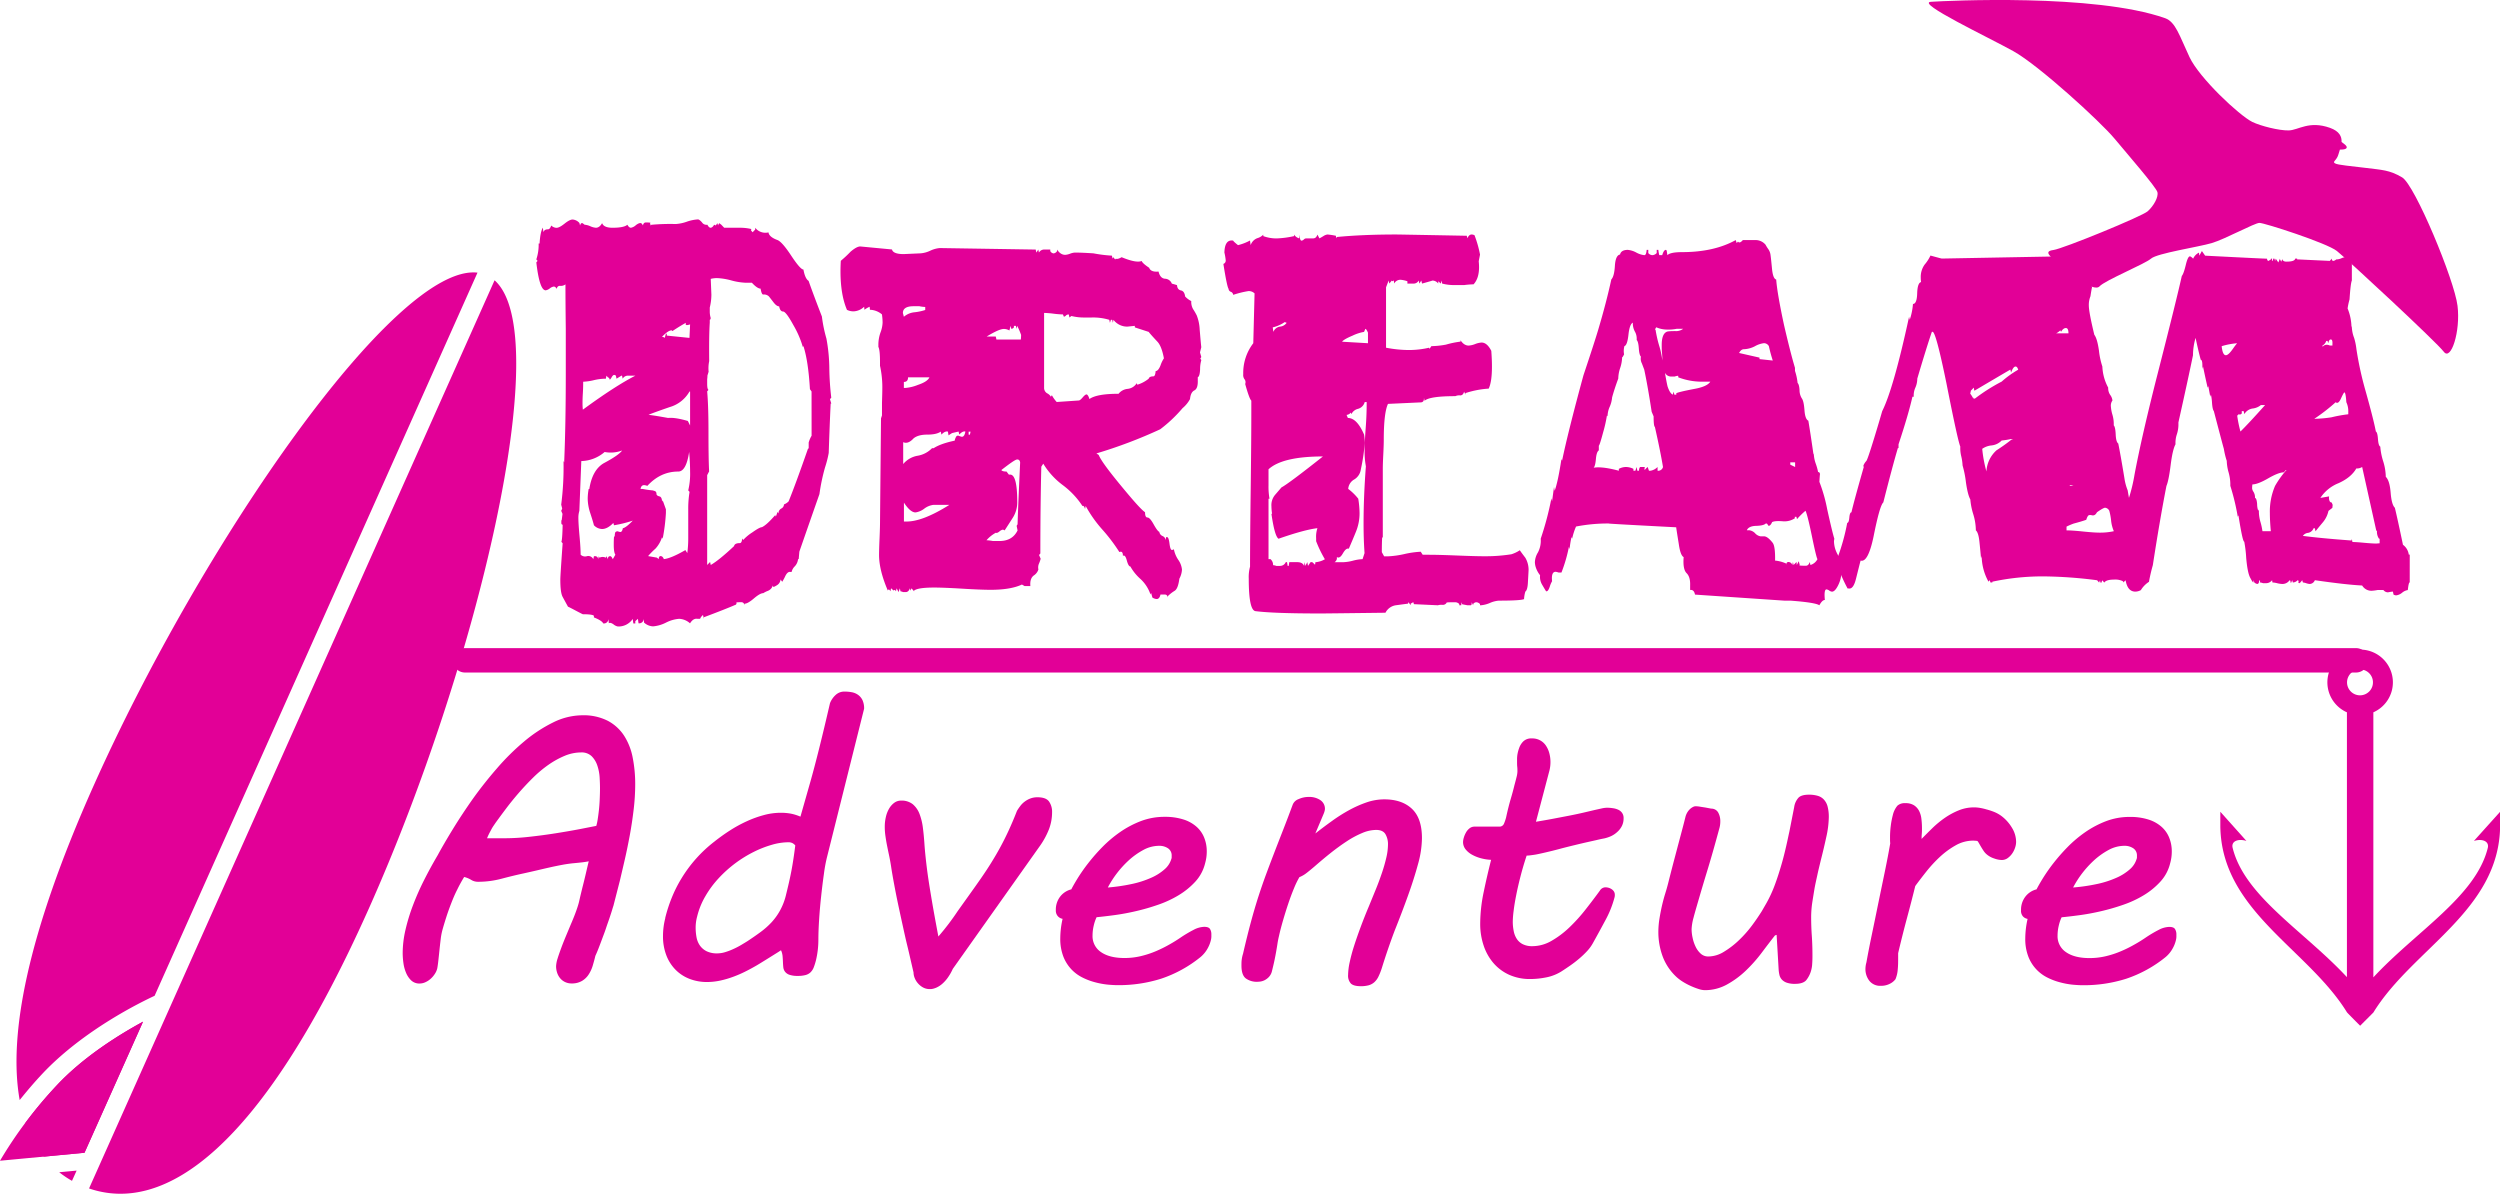 <svg xmlns="http://www.w3.org/2000/svg" width="1080" height="515.7" viewBox="0 0 1080 515.7"><g id="Layer_2" data-name="Layer 2"><g id="Text06_28631239"><g id="Text06_28631239-2" data-name="Text06_28631239"><path d="M1061.65 132.11c-1.32-11.06-18.4-52.21-23.93-55.48s-8.88-3.22-15.5-4.07-12.22-1.23-13.52-2 .79-1.14 1.54-4c.14-.56.38-1.22.6-1.94h.49c2.41.0 3.19-.86 1.74-2.12-.41-.34-.92-.76-1.51-1.17.11-2.29-.88-4.62-5-6.1-9.09-3.23-13.64 1-17.81 1.11S976.63 54.43 973 52.68c-5.65-2.79-22.91-19-27.13-28-4.35-9.24-6-15.24-10.58-16.84C904.94-2.85 840.9.34 834.17.78S859 16.1 869.88 22.17s37.32 30.21 43.53 37.64S931.45 80.87 932 83s-1.65 6-4.18 8.26S891.27 107.43 887.09 108c-4.37.58-1.55 2.6 2.2 6.06s15.16 12.43 17.69 9.66c2.37-2.61 19.59-9.66 22.27-12s20.48-5 26.24-6.71 18.48-8.68 20.57-8.72 29.06 8.66 33.45 12.12 43.1 39.42 46.21 43.55S1063 143.18 1061.65 132.11z" fill="#e20097"/><path d="M11 485.07a47.84 47.84.0 0 0 7.92 14.6L36.5 498l25.29-56.64c-10 5.44-25.59 15-37.24 27.47A186.4 186.4.0 0 0 11 485.07zM40.45 339.41C11.66 403.88 3.52 447.4 8.5 475.22c2.95-3.67 6.16-7.49 9.86-11.42 17.81-18.92 42.93-31.06 48.43-33.62l139.49-312.4C170.79 113.73 87.11 234.92 40.45 339.41zM31.1 510.12l2-4.42-7.52.71A43.15 43.15.0 0 0 31.1 510.12zm182.54-389L38.47 513.41c32.34 11.1 74.21-16.42 120.87-120.92S240.38 144.77 213.64 121.07z" fill="#e20097"/><path d="M24.55 468.85A184.69 184.69.0 0 0 0 501.44L36.5 498l25.29-56.64C51.74 446.82 36.2 456.39 24.55 468.85z" fill="#e20097"/><path d="M1068.73 363.28c3.63-1.09 6.67.13 6 3-5.16 21-30.94 36-49.44 55.94V307.72a14.15 14.15.0 1 0-11.42.0v114.4c-18.5-19.92-44.21-34.87-49.37-55.85-.72-2.87 2.33-4.09 5.95-3l-11.27-12.59v6.44c.6 36.42 37.77 52.75 54.69 80.17.0.12 5.71 5.83 5.71 5.83l5.71-5.71c16.88-27.49 54.16-43.82 54.76-80.29v-6.44zm-49.2-74.1a5.6 5.6.0 1 1-5.61 5.6A5.63 5.63.0 0 1 1019.53 289.18z" fill="#e20097"/><path d="M359.12 174.36h-.27q-.44 9.06-.84 21.31a46.41 46.41.0 0 1-1.61 6.3A84.1 84.1.0 0 0 354 213.44q-3.51 10-8.68 24.87l-.28 3.23h-.28a5.29 5.29.0 0 1-1.4 3.1 5.08 5.08.0 0 0-1.4 2.45h-.41c-.84-.22-1.62.38-2.31 1.79a19.7 19.7.0 0 1-1.33 2.45l-.7-1a3.26 3.26.0 0 1-1.26 2.28 9.72 9.72.0 0 1-1.82 1l-.28-.65a3.63 3.63.0 0 1-2.1 2.28 10.13 10.13.0 0 0-2 1q-1.39.0-4.06 2.28t-4.05 2.28v.66c-.19-.88-.65-1.31-1.4-1.31-1.87.0-2.52.11-2 .34l-.28.69q-4.62 2-13.85 5.46v.69l-.42-1.64a4.28 4.28.0 0 0-1.26 1.64h-1.12c-1.21-.22-2.28.43-3.22 1.95a7.44 7.44.0 0 0-4.75-1.95 15.2 15.2.0 0 0-5.6 1.62 15.18 15.18.0 0 1-5.6 1.64 6.12 6.12.0 0 1-3.91-1.64l-.14-1.62a2 2 0 0 1-2.24 1.95l-.28-1.95-1.12 1v1h-.84l-.28-1.95a7.35 7.35.0 0 1-6.44 3.26 4.22 4.22.0 0 1-1.89-.94c-.89-.62-1.56-.78-2-.46l-.14-1.86a2 2 0 0 1-2.24 1.95q-.7-1.31-4.06-2.61V266c-.47-.44-2.06-.65-4.76-.65-.09.0-1.17-.55-3.21-1.63s-3.13-1.63-3.22-1.63q-1.26-2.29-2.31-4.24c-.7-1.31-1-3.8-1-7.5q0-1.64 1-15.65l-.56-.66c.28-.44.46-2.82.56-7.18l-.42-.65-.14.65v-2.28l.14.33L243 222l-.56-1.3V220l.14.65.28-1-.42-1.63a128.26 128.26.0 0 0 1-18.91l.28.65q.69-16 .7-38.16V142.07q-.15-12.72-.14-19.23a3.2 3.2.0 0 1-2.38.64c-.75.0-1.22.45-1.4 1.31-.37-.65-.79-1-1.26-1a3.85 3.85.0 0 0-1.75.82 3.8 3.8.0 0 1-1.75.81q-2.66.0-4.05-12.06l.55-.65-.55-.66a19.58 19.58.0 0 0 1-6.85h.41c.19-3.31.66-5.6 1.4-6.84l.29 2c.18-.87.83-1.3 1.95-1.3.56.0 1-.54 1.4-1.64a3.4 3.4.0 0 0 2.24 1c.84.0 2-.6 3.5-1.8s2.66-1.79 3.49-1.79a4.4 4.4.0 0 1 2.94 1.49l.28 1.11c.19-.86.56-1.18 1.12-1l.84.65a7.34 7.34.0 0 1 2.45.65 7.17 7.17.0 0 0 2.45.66c1 0 1.91-.66 2.66-2 .46 1.3 1.95 2 4.48 2 3.35.0 5.5-.44 6.43-1.31.47.87 1 1.31 1.54 1.31a4.37 4.37.0 0 0 2.17-1.15c1-.76 1.74-1 2.31-.81l.56.65.14.32c.18-.86.6-1.3 1.26-1.3 1.77.0 2.37.12 1.81.33l.28 1 .28-.32a90.44 90.44.0 0 1 10.5-.33 17.39 17.39.0 0 0 4.82-1 17.8 17.8.0 0 1 4.83-1c.37.0 1 .44 1.75 1.3a2.28 2.28.0 0 0 2.31 1c.46.87.93 1.31 1.39 1.31s1.08-.44 1.54-1.31l.7.32.7-1 .29 1 .27-.65.28-.32.85.65 1.25 1.31h6.72a21 21 0 0 1 5 .55l-.15.56.7.84 1.13-1.17v-.78a5.55 5.55.0 0 0 5.73 2c.18 1.31 1.45 2.4 3.78 3.27q2 .66 6 6.72t5.32 6.06c.47 2.62 1.21 4.26 2.24 4.91q1.82 5.25 5.74 15.39a61.07 61.07.0 0 0 1.95 9.5 73.92 73.92.0 0 1 1.26 13.1 119.62 119.62.0 0 0 .84 12.45l-.56.65zm-85.76 50.55a52 52 0 0 1-8.11 2l-.29-1q-2.52 2.63-4.89 2.62a5 5 0 0 1-3.5-1.64q-.29-1.29-1.68-5.54a20.66 20.66.0 0 1-1-5.87 23.64 23.64.0 0 1 .42-4.24h.28q1.26-8.15 6.16-11.09 6.72-3.59 8-5.54a14 14 0 0 1-7.55.65 16 16 0 0 1-10.08 3.92l-.84 21.52a9.87 9.87.0 0 0-.42 2.93c0 1.75.17 4.4.5 8s.48 6.25.48 8a2.75 2.75.0 0 0 2.73.64 2.36 2.36.0 0 1 2.73 1.31l.28-1.31H257a1.29 1.29.0 0 1 1.4 1.31l.28-1.31.28.66a3.17 3.17.0 0 1 2.8.0l.27-.66.57 1.31c0-.86.32-1.31 1-1.31.38.0.75.45 1.12 1.31l1.12-1.95c-.46-.66-.7-2.07-.7-4.25.0-1.08.0-2.38.15-3.91l.27.65c0-1.3.12-2.06.35-2.28a1.33 1.33.0 0 1 .91-.32 8 8 0 0 0 1.12.32c.56.0.93-.54 1.12-1.63C270.05 228 271.49 226.86 273.36 224.91zm1.12-62.62h-2.94A2.61 2.61.0 0 0 269 163.6l-.28-1.31h-.28l-2.1 1.31-.28-1.31a1.28 1.28.0 0 0-.7-.32c-.37.0-.74.32-1.12 1s-.65 1-.84 1l-.41-1-.14.32-.85-1-.27 1.31h-.56a23.27 23.27.0 0 0-4.69.65 23.28 23.28.0 0 1-4.55.66c0 1.15.0 2.81-.14 5s-.14 3.73-.14 4.65c0 .7.05 1.5.14 2.42Q265.58 166.86 274.48 162.29zm23.64 41.42c0-2.61-.14-5.43-.41-8.48q-1.26 8.49-4.73 8.48-7.65.0-13.34 6.2a4 4 0 0 0-1.39-.33c-.84.0-1.35.55-1.53 1.63h.84a38.45 38.45.0 0 0 4.47.65l1 .33a1.22 1.22.0 0 1 .56 1.14c0 .55.47.93 1.4 1.14.65.23 1 1 1 2.28l.28-.64 1.4 3.91v1.63a80.66 80.66.0 0 1-1.4 11.08l-.28-.65a13.12 13.12.0 0 1-2.8 4.9 33.08 33.08.0 0 0-3.21 3.25l3.77.66.83.65c0-.86.27-1.31.81-1.31s1.11.45 1.38 1.31q3.15-.33 9.32-3.91l.82 1.3a48.94 48.94.0 0 0 .41-6.85V220a44.25 44.25.0 0 1 .57-7.51l-.57-.65A30.5 30.5.0 0 0 298.12 203.71zm0-19.9V169.15h-.27a14.37 14.37.0 0 1-8.54 6.71c-5.79 2-8.81 3.13-9.1 3.35q2.81.33 8.4 1.35c2-.21 4.8.22 8.54 1.3zm0-43.69a4 4 0 0 1-1.37.32c-.54.0-.68-.32-.4-1-1.28.66-3.24 1.85-5.88 3.59l-.28-.32c-1.09.0-2.51 1-4.24 2.85a1.69 1.69.0 0 1 1.23.41l.55-2c.36.44.46.77.27 1l9.85 1zm52.47 29-.7-1q-.7-12.06-2.8-18.58l-.28.32a41.51 41.51.0 0 0-4.06-9.4c-2.14-3.92-3.63-5.89-4.47-5.89s-1.4-.75-1.68-2.23c-.75.0-1.56-.58-2.45-1.75s-1.54-2-2-2.56a3.05 3.05.0 0 0-2.45-.79c-.46.0-.84-.85-1.12-2.55-.93.0-2.19-.84-3.77-2.55h-2.8a27.43 27.43.0 0 1-6.09-1 28 28 0 0 0-6.09-1 11 11 0 0 0-2.79.33l.28 6.85a23.68 23.68.0 0 1-.7 5.54v1.63a9.57 9.57.0 0 0 .42 2.94c-.19.65-.33.87-.42.65v1.3q-.37 5.56-.25 16.63a15.3 15.3.0 0 0-.25 4.57l-.5 1.63a14 14 0 0 1-.12 1.64v1.95c0 1.53.19 2.4.56 2.61l-.56.66c.37 4.12.56 9.89.56 17.28q0 12.06.28 17.28l-.84 1.63v38.81l1.26-1.3.28 1.3q3.5-2 10.07-8.15c.19-.87 1-1.3 2.52-1.3.56.0.88-.66 1-2l.42.66a19.36 19.36.0 0 1 3.91-3.26q3.22-2.28 4.2-2.28 2.1-1 5.74-5.22l.28.65.7-2 .42.65a2.34 2.34.0 0 1 1.19-2.12 2.06 2.06.0 0 0 1.19-1.79 5.7 5.7.0 0 0 2-1.31q2.93-7.16 8.39-22.82h.28v-2.61a12.9 12.9.0 0 1 1.26-2.94z" fill="#e20097"/><path d="M519 155.45a14.24 14.24.0 0 0-.56 4.07c-.09 2.07-.42 3.21-1 3.43v1.3c.09 2.39-.4 3.87-1.47 4.4s-1.7 1.79-1.88 3.75a13.63 13.63.0 0 1-3.22 3.92 60.44 60.44.0 0 1-9.66 9.13 204.42 204.42.0 0 1-27.56 10.43l1 .66c.75 2 3.87 6.31 9.38 13s9 10.65 10.63 11.74c0 1.53.35 2.28 1.05 2.28s1.58 1 2.66 2.94 1.89 3.05 2.45 3.26a2.35 2.35.0 0 0 1.39 1.8 2.33 2.33.0 0 1 1.4 1.79l.14-1.31h.42c.47.0.82.93 1.05 2.78s.58 2.77 1.05 2.77a1.36 1.36.0 0 0 .84-.33 12.36 12.36.0 0 0 1.89 4.57 8.82 8.82.0 0 1 1.61 4.24 9.15 9.15.0 0 1-1.12 3.91c-.38 2.83-1 4.56-2 5.22a16.65 16.65.0 0 0-2.94 2.28v.66c-.19-.87-.65-1.31-1.4-1.31h-1.82c-.28 1.31-.84 1.95-1.68 1.95a3.9 3.9.0 0 1-1.81-.64l-.56-2-.28.65a15.94 15.94.0 0 0-4.34-6.69 20.78 20.78.0 0 1-4.34-5.38c-.55.0-1.07-.86-1.54-2.61s-1-2.39-1.68-2c0-1.51-.51-2.06-1.53-1.62a75.61 75.61.0 0 0-7.42-9.79 54.59 54.59.0 0 1-7.13-10.11l-.28 1.31c-.29-1.09-.66-1.52-1.12-1.31a35.46 35.46.0 0 0-8.47-9 32.53 32.53.0 0 1-8.46-9.29l-.84 1.31q-.42 16.62-.42 37.5l-.56.65.7 1.63a12.77 12.77.0 0 1-.7 2 4.16 4.16.0 0 0-.28 2.61 4.82 4.82.0 0 1-2 2.61q-1.75 1.31-1.47 4.56h-2.52l-1.12-.65q-4.89 2.28-13.57 2.28-4.06.0-12.17-.49t-12.17-.49q-7 0-8.68 1.31v.32l-1.12-1.3-.42 1-.28-1c-.37 1.09-1 1.63-1.81 1.63h-1.13a4 4 0 0 0-1.11-.33l-.29-1.3-.55 1.63-.84-1.63-.28 1.3c-.37-.65-.7-.76-1-.32l-1.12-1-.28 1.3c-.47-.86-.84-1-1.12-.32q-3.78-8.81-3.78-15.33.0-2.28.21-7.18t.21-7.49q0-.33.42-44.36l.42-1.3V174q.14-4.57.14-5.88a43 43 0 0 0-1-10.11v-1.63c0-3.47-.23-5.65-.7-6.52v-1a15.88 15.88.0 0 1 .91-5.21 13.47 13.47.0 0 0 .91-4.25 24.92 24.92.0 0 0-.28-3.58 8.43 8.43.0 0 0-5.18-2l-.14-1.31a10.93 10.93.0 0 0-2.24 1.31l-.13-1.31a7 7 0 0 1-4.62 2 6.5 6.5.0 0 1-2.8-.65q-2.79-6.51-2.8-16.63c0-1.52.05-3 .14-4.56a51.64 51.64.0 0 0 4.2-3.92q2.66-2.28 4.2-2.28l13.71 1.3c.28 1.3 2 2 5 2l7.41-.33a12 12 0 0 0 4.13-1.14 12 12 0 0 1 4.12-1.14l41.42.65.28 1.3.84-1.3.28 1.3a2.61 2.61.0 0 1 2.52-1.3h2.38v.66a1.88 1.88.0 0 0 1.39 1 2 2 0 0 0 1.54-1v-.66c1 1.53 2.19 2.28 3.5 2.28a7.18 7.18.0 0 0 2.1-.48 7 7 0 0 1 2.1-.5c1.95.0 4.62.12 8 .33a60.13 60.13.0 0 0 8 1l.28 1.3.27-.65.85 1 .28-.33c.56.23 1.4.0 2.51-.65q6.3 2.61 8.68 1.64c.19.65 1.26 1.62 3.22 2.93.46 1.3 1.81 1.85 4.05 1.63.47 1.95 1.4 3 2.8 3.1a3.26 3.26.0 0 1 2.94 2.12l2.24.65c.09 1.3.65 2.07 1.68 2.28s1.63 1.09 1.82 2.61a9.24 9.24.0 0 0 2.66 2 6.17 6.17.0 0 0 .76 3.42 27.25 27.25.0 0 1 1.61 2.78 19.15 19.15.0 0 1 1.27 6.19q.55 6.53.69 7.5l-.56 2.28.56 2-.42.66C518.9 155.45 519 155.66 519 155.45zM399.7 133.92v-1.31a14.16 14.16.0 0 1-2.52-.32h-2.52c-3.08.0-4.61 1-4.61 2.94l.42 1.62a8.17 8.17.0 0 1 4.61-1.95A23 23 0 0 0 399.7 133.92zm17.35 52.51c-.75-.22-1.64.22-2.66 1.3l-.28-1.3-2.8.65c-.37.22-.88.54-1.54 1l-.27-1.63c-.85-.22-1.78.22-2.8 1.3l-.28-1.3c-1.22.87-3.15 1.3-5.81 1.3s-4.64.55-5.95 1.63c-1.58 1.74-3.08 2.29-4.48 1.63v9.46a10.39 10.39.0 0 1 6.23-3.59 11.24 11.24.0 0 0 6.23-3.26h.7q2.94-1.95 9.09-3.26a4.59 4.59.0 0 1 .84-2 1.06 1.06.0 0 1 1.12.0 7 7 0 0 0 1.12.33C416.25 188.71 416.77 188 417.05 186.43zM401.52 163h-9.24c0 1.3-.6 2-1.81 2v2.6H391a18 18 0 0 0 5.46-1.3Q400.68 164.91 401.52 163zm8.68 55.11h-7a8.25 8.25.0 0 0-3.92 1.63 8.18 8.18.0 0 1-3.78 1.63q-2.24.0-5-4.24v8.16h.7Q398.3 225.55 410.2 218.06zm9.08-31.63h-.83v1.3H419zM440.7 199.8c-.1-.87-.52-1.31-1.27-1.31s-2.93 1.53-6.85 4.57c.28.44 1 .65 2.24.65l1 1.31h.56q3.06.0 3.07 11.73a12.33 12.33.0 0 1-1.88 6.85c-1.27 2-2.45 3.81-3.57 5.55a1.36 1.36.0 0 0-.84-.33 3.32 3.32.0 0 0-1.47.82c-.7.54-1.19.71-1.47.49a14.48 14.48.0 0 0-4.06 3.26 19.45 19.45.0 0 1 2.8.33h2.8q5.6.0 7.83-4.57l-.41-2 .41-.65Q439.86 217.74 440.7 199.8zm.41-55.12a29.88 29.88.0 0 0-1.68-3.91l-.27 1.3-.29-1.3H438v.66a1.52 1.52.0 0 1-1.11.64l-.29-1.3-.55 2a4.65 4.65.0 0 0-2.38-.66c-1.4.0-3.87 1.1-7.42 3.27h3.92l.28 1.3H441A18.12 18.12.0 0 0 441.11 144.68zm61.7 10.12c-.65-3.48-1.58-5.88-2.8-7.18-2.23-2.39-3.49-3.81-3.77-4.24l-6-1.95v-.66l-3.22.33a7.44 7.44.0 0 1-6-2.94l-.27 1.3-.28-1.3h-.56l-.42 1.3-.28-1.3a24.46 24.46.0 0 0-7.56-1h-2.94a22.34 22.34.0 0 1-5.87-.65l-.84.65-.28-1.3h-.28a1.58 1.58.0 0 0-1 .49 1.63 1.63.0 0 1-.84.48l-.42-1a37.55 37.55.0 0 1-4.13-.33 39.24 39.24.0 0 0-4-.32v32.28a2.7 2.7.0 0 0 1.32 2.45 3.9 3.9.0 0 1 1.61 1.47l.43-.66a13.7 13.7.0 0 0 2.09 2.94l9.52-.65c.37.0.93-.43 1.68-1.31s1.3-1.31 1.67-1.31.89.66 1.26 2c2.05-1.51 6.25-2.28 12.59-2.28a5.7 5.7.0 0 1 3.93-2.12 5.24 5.24.0 0 0 3.91-2.45l.28.66a14.78 14.78.0 0 0 4.9-2.61c.18-.65.84-1 2-1 .56.0.88-.76 1-2.29.75.0 1.45-.81 2.1-2.44A13.49 13.49.0 0 1 502.81 154.8z" fill="#e20097"/><path d="M660.35 246.11c0 .22-.09 2-.28 5.22-.09 2.39-.47 3.8-1.12 4.23a14.06 14.06.0 0 0-.56 3.26q-1.53.66-10.91.66a12.08 12.08.0 0 0-3.85 1 12.42 12.42.0 0 1-3.85 1h-.42v-.53a2.39 2.39.0 0 0-1.54-.78 1.68 1.68.0 0 0-1.4.78v.53l-.7-1.31c.1.87.0 1.31-.41 1.31h-1.4l-2.24-.44-.28-.87-.14 1.31h-.84v-.53a2.5 2.5.0 0 0-1.68-.78c-2.8.0-4.06.06-3.78.19a1.85 1.85.0 0 1-1.89.92 5.33 5.33.0 0 0-1.89.2L610.82 261l-.28-.87-1.12.65v.66l-1-1.31-.14.65c-.09.0-1.77.22-5 .66a6 6 0 0 0-4.76 3.26q-25.6.32-28 .32-20.29.0-28.12-1-2.94-.32-2.94-14a17.37 17.37.0 0 1 .56-5.22q0-10.76.28-33.27t.27-33.91v-4.56c-.55-.43-1.44-2.83-2.65-7.18a1.65 1.65.0 0 0 .14-.65 2 2 0 0 0-.49-1.47 3.14 3.14.0 0 1-.49-2.12 21.05 21.05.0 0 1 4.34-13.37l.55-21.52a3.54 3.54.0 0 0-2.65-1 41.81 41.81.0 0 0-6.58 1.63 1.53 1.53.0 0 0-1-1.31 1.47 1.47.0 0 1-1-1.3q-.7-1-2.24-10.76a1.5 1.5.0 0 0 1-1.63 23.43 23.43.0 0 0-.56-3.27c.1-3.69 1.26-5.43 3.5-5.21h.28q0 .33 2.1 2a21.6 21.6.0 0 0 5.18-2l.28 2a4.84 4.84.0 0 1 2.86-3 5.83 5.83.0 0 0 2.59-1.52V102a16.55 16.55.0 0 0 5.74 1 40.12 40.12.0 0 0 7.56-1v-.65a4 4 0 0 0 2.24 1.63l.13-1.63c.1 1.74.37 2.61.84 2.61a1.58 1.58.0 0 0 1-.49 1.58 1.58.0 0 1 1-.49h3.08c.84.0 1.44-.54 1.82-1.63l.84 1.63c.37-.18.95-.5 1.75-1a4.19 4.19.0 0 1 1.75-.68 34.55 34.55.0 0 1 3.63.55l.15 1.08.27-.55q11.21-1.08 25.75-1.08 1.11.0 30.36.55l.28 1.08c.46-1.08 1.07-1.63 1.81-1.63a2.93 2.93.0 0 1 1.26.32 48.9 48.9.0 0 1 2.38 8.36l-.56 2.89a24.59 24.59.0 0 1 .14 2.57c0 3.21-.79 5.68-2.37 7.39a37.46 37.46.0 0 0-4.06.32h-4.2a19.8 19.8.0 0 1-5.31-.65l-.29-1.31-.28 1.31-1.12-1v1a3.26 3.26.0 0 0-2.51-1.31q.27.0-4.48 1.31L614 121.2l-.84 1.31-.28-1.31a2.49 2.49.0 0 1-2.38 1.31H608v-1a12 12 0 0 0-2.94-.65 3.07 3.07.0 0 0-2.79 1.63l-.14-1.31-.7.33-.14-.33-1.12 1.31-.28-1.31-1.12 2.94v26.09a53 53 0 0 0 9.79 1 38.9 38.9.0 0 0 8.82-1v.33h.28l.7-1a37.65 37.65.0 0 0 6.29-.66 40.22 40.22.0 0 1 6.3-1.3V147c1 1.53 2.19 2.29 3.5 2.29a9.17 9.17.0 0 0 2.79-.65 9.06 9.06.0 0 1 2.8-.66c1.59.0 3 1.21 4.2 3.59q.29 3.91.28 6.85.0 6.52-1.4 9.46a40.09 40.09.0 0 0-10.07 1.95v.65l-.56-1.29q-.42 1.62-1.68 1.62a4.18 4.18.0 0 0-2.1.33q-11.19.0-13.29 2l-.28-1.31c.09 1.31-.37 2-1.4 2l-14.13.65q-1.83 3.91-1.82 15.65.0 2-.21 6.2t-.21 6.19v29.68h-.28c-.1 1.82-.14 3.93-.14 6.34l1 1.81h1.4a40.35 40.35.0 0 0 7.35-1 40.06 40.06.0 0 1 7.06-1l.84 1.31h2.66q4.2.0 12.17.32t11.75.32a71.48 71.48.0 0 0 11.75-.86 14.18 14.18.0 0 0 3.64-1.74c.1.22.89 1.3 2.38 3.26A10.35 10.35.0 0 1 660.35 246.11zm-88-4.51a51.4 51.4.0 0 1-3.78-7.81v-1.25a11.55 11.55.0 0 1 .56-4.37q-5.6.66-16.79 4.56-1.68-1-3.08-10.76h.28a23.19 23.19.0 0 1-.28-3.26 6.88 6.88.0 0 1 1.54-4.89l2.8-3.26q3.07-1.62 17.91-13.37-17.46.0-23.51 5.54v6.85a30.21 30.21.0 0 0 .42 5.87H548v26.09h.84a3.25 3.25.0 0 1 1.13 2.61 5.53 5.53.0 0 1 1.41.32h1.55a2.69 2.69.0 0 0 2.53-1.62H556l.28 1.62h.42l.29-1.62h3.37c1.6.0 2.58.54 3 1.62l.28-1.62.28 1.62.85-1.62.28 1.62 1.12-1.62h.71c1.31 1.09 1.69 1.62 1.13 1.62l.27-1.62h.29A9.73 9.73.0 0 0 572.35 241.6zm-3.22-74.74c-1.08.0-4.2 2-9.52 5.87q-8.8 6.53-10.63 7.17a17.4 17.4.0 0 1-.42-4.24l.14-3.91 1.12-2 .28 1.31a4.87 4.87.0 0 1 3.78-1.79 5 5 0 0 0 3.64-1.47 44.55 44.55.0 0 0 5.24-.49 44.68 44.68.0 0 1 5.39-.49zm-13.3-27.4-.83-.32a15.54 15.54.0 0 1-5.18 2.29l.28 1.95A3.55 3.55.0 0 1 553 141.1 3.92 3.92.0 0 0 555.83 139.46zm34.57 35.22v-1h-.84a4.12 4.12.0 0 1-2.87 2.93 4.22 4.22.0 0 0-2.87 2.28l-.28-.64a2.76 2.76.0 0 1-1.82 1l.56 1.31q3.91.0 7 7.17a20.88 20.88.0 0 1 .29 3.59 81 81 0 0 1-1.68 11.41 6 6 0 0 1-2.87 4.4 5.08 5.08.0 0 0-2.59 4.08 23.6 23.6.0 0 1 4.34 4.24 41.56 41.56.0 0 1 .56 6.2 21 21 0 0 1-1.54 8c-1 2.5-2.06 4.94-3.08 7.34h-.42c-.66.0-1.4.73-2.24 2.19s-1.68 2-2.52 1.48v.73a2.18 2.18.0 0 1-1 1.47h4a18.77 18.77.0 0 0 4-.66 19.14 19.14.0 0 1 4.1-.65l.85-2.61c-.29-4.13-.42-8.36-.42-12.72q0-11.73 1-24.78a35.25 35.25.0 0 1-.55-6.52c0-2.4.16-5.82.49-10.28S590.4 176.86 590.4 174.68zm.56-26.41v-4.56c-.47-1.09-.84-1.64-1.13-1.64l-.56 1.31a18.91 18.91.0 0 0-5 1.63c-2.62 1.09-4.11 2-4.48 2.61z" fill="#e20097"/><path d="M795.64 247.74l-.13-.33A13.57 13.57.0 0 1 794 253c-.88 1.74-1.75 2.6-2.59 2.6a2.56 2.56.0 0 1-1.18-.48 2.56 2.56.0 0 0-1.19-.5c-.75.0-1 1.53-.7 4.57-.75.0-1.54.76-2.38 2.29q-1.68-1.19-12.45-2h-2.66l-38.61-2.61c-.29-1.52-1-2.17-2.1-2v-2c.09-2.41-.43-4.18-1.54-5.28s-1.54-3.41-1.26-6.93q-1.39-.66-2.1-5.61-1.12-6.93-1.12-7.26-31.62-1.64-29-1.64a71.91 71.91.0 0 0-14.27 1.31 27.91 27.91.0 0 0-1.68 5.21l-.28-.65a43.66 43.66.0 0 0-.84 5.22l-.28-1a64.44 64.44.0 0 1-3.22 11.09h-1.26a5.85 5.85.0 0 0-1.25-.32c-1.31.0-1.83 1.36-1.54 4.07a10.8 10.8.0 0 0-1 2.37c-.46 1.36-.93 2-1.4 2a.36.36.0 0 1-.27-.16q-.15-.17-1.68-2.79a6.63 6.63.0 0 1-.84-4 10.73 10.73.0 0 1-1.75-3.13 8 8 0 0 1-.49-2.46 8.63 8.63.0 0 1 1.33-4.27 11 11 0 0 0 1.19-5.92 130.85 130.85.0 0 0 4.61-17.43l.29 1.3.84-6.19.27 1.63c.94-2.45 1.91-7 2.94-13.7l.28.66q2.65-12.72 9.23-36.86 4.9-14.67 6.44-19.89 3.49-11.75 5.6-21.52 1.26-1.3 1.54-5.87c.18-3 .93-4.68 2.23-4.9.28-1.3 1.41-2 3.37-2a9.46 9.46.0 0 1 3.63 1.14 9.37 9.37.0 0 0 3.5 1.14c.56.0.88-.76 1-2.28h.7v1.37a2.44 2.44.0 0 0 1.81.91 2.82 2.82.0 0 0 1.83-.91v-1.37h.7a15 15 0 0 0 .41 2.28h1.26c.47-1.52 1-2.28 1.54-2.28.19.0.33.15.42.46l.28 1.82c.84-.86 2.94-1.31 6.3-1.31q13.85.0 23.22-5.21l.42 1.3.56-.65c.47.65 1.17.44 2.1-.65h5.32a5.64 5.64.0 0 1 4.48 2 16.85 16.85.0 0 0 1.25 2 5.48 5.48.0 0 1 .91 2.45c.14 1 .35 2.93.63 5.86s.89 4.52 1.82 4.74q.42 5.87 3.36 19.56 2.79 12.08 4.75 18.59v1.3a24.75 24.75.0 0 1 1.13 5.22c.46.45.74 1.48.84 3.1a6.76 6.76.0 0 0 1 3.59c.56.77.94 2.44 1.13 5.06s.74 4.13 1.67 4.56q.84 4.89 2.24 14.68l.28-.66-.14.66a14.21 14.21.0 0 0 .84 3.91 25.84 25.84.0 0 1 1 3.59c.56.0.84.43.84 1.3.0-1.08-.1-.1-.28 2.94A67.71 67.71.0 0 1 789.35 220q2.24 10.11 3.08 12.71l-.15 1a12 12 0 0 0 1.26 5.21 45.61 45.61.0 0 1 2 4.57zm-77.23-46q-1-6.19-3.49-17.29c-.38-.21-.56-1.74-.56-4.57l-.84-2q-1.69-11.08-3.22-18.26c-.1-.22-.42-1.09-1-2.61a4.42 4.42.0 0 1-.42-2.94c-.47-.43-.77-1.63-.91-3.58s-.44-3.15-.91-3.6v-.65a6.11 6.11.0 0 0-.84-3.09 7.5 7.5.0 0 1-.84-3.76q-1.39.66-1.89 5.22t-1.74 4.9a8 8 0 0 0-.15 3.58l-.7 1.31-.14-.33a15.66 15.66.0 0 1-.84 4.89 15.2 15.2.0 0 0-.83 4.57q-1.68 4.56-2.66 8.15a13 13 0 0 1-1.05 4.08 10.27 10.27.0 0 0-.91 4.07l-.28-.32a57.52 57.52.0 0 1-1.61 7.17q-1.47 5.55-1.89 5.88v2q-1 .66-1.26 3.75c-.18 2.07-.51 3.32-1 3.75q3.64-.65 10.91 1.3v-.81a6.6 6.6.0 0 1 3.08-.81 7.4 7.4.0 0 1 3.22.81v.81h.84l.56-1.62.28 1.62h.7c.09-1.08.33-1.62.7-1.62h1.82l-.14.87.14.43a7.51 7.51.0 0 1 1.26-1.3l.55 1.62H713a5.59 5.59.0 0 0 3.07-1.62v1.62A2.14 2.14.0 0 0 718.41 201.76zm8.68-59.69h-2.8a17.06 17.06.0 0 1-2.8.33h-1.26a11.94 11.94.0 0 1-4.75-1l-.56 1h.27a53.45 53.45.0 0 0 1.54 6.85 36.21 36.21.0 0 1 1.4 6.52c0-.66.0-1.72-.14-3.18s-.13-2.62-.13-3.52q0-4.68 2.09-5.68c.28-.22 1.54-.34 3.78-.34A5 5 0 0 0 727.09 142.07zm11.75 22.84H735.2A28.82 28.82.0 0 1 725 163v-.66a5.13 5.13.0 0 0-1.54.33h-1.54a3 3 0 0 1-2.66-1.63q.71 4.23 1.12 5.87c.66 2 1.4 3.15 2.24 3.58l.42-1.29.28 1.29h.84v-.61c.75-.41 3.31-1 7.69-1.85C735.58 167.37 737.91 166.34 738.84 164.91zm14.27 47.28a3.14 3.14.0 0 0-1.82 1c-.75.65-1.26 1-1.53 1a64.24 64.24.0 0 0-7.28 2.28q-4.34 2.94-4.34 10.76c0 4.36.79 7.83 2.38 10.44-.19 1.09.0 1.69.49 1.79s.77.6.77 1.47v.65h-.56l-.28-1.31c-.09 1.09-.38 1.64-.84 1.64a1.24 1.24.0 0 1-.7-.33h-.56l-.28-1.31-1.12 1.64q-2.52-.33-7.83-30.66-1.41-2-2.1-7.17l-1.12-8.16a10.89 10.89.0 0 1-1-4.89 20.05 20.05.0 0 1 .14-2.28c2.52.22 4-.11 4.33-1h1l.41 1a1.45 1.45.0 0 1 1.54-1.3c2.15.0 2.94.11 2.38.32v.65a8.81 8.81.0 0 0 3.5.65 12.1 12.1.0 0 0 2.38-.32h2.38l-.84 1c-.37.0-.7.32-1 1l-.7-1a3.45 3.45.0 0 1-2.31 2.28q-1.47.33-2.73.66c-.28.43-1.45 1.09-3.49 2-1.5.87-2.24 2.61-2.24 5.22a77.26 77.26.0 0 0 1.11 10.76l.14-.65 1.4 3.26zm12.73-56.42a61.88 61.88.0 0 1-1.68-6.19 2.43 2.43.0 0 0-2.09-1.31 10.37 10.37.0 0 0-3.92 1.31 11.17 11.17.0 0 1-4.76 1.3c-.84.0-1.54.55-2.1 1.63l8.82 2v.65zm19.31 85.77c-.28-.22-1.08-3.47-2.38-9.78s-2.24-10-2.8-11.09a33.71 33.71.0 0 0-3.64 3.59l-.14-.33-.13-.65h-.7v.65a8.27 8.27.0 0 1-4.9 1.31c-2.43-.22-4.06-.11-4.9.32-.47 1.09-1 1.63-1.54 1.63l-.7-1h-.55c-.56.6-1.94.94-4.13 1s-3.53.73-4 1.91h1.12a4.21 4.21.0 0 1 2.45 1.3 4.14 4.14.0 0 0 2.31 1.31h1.54q1.53.0 3.77 2.85c.75 1.06 1.08 3.61 1 7.63a15 15 0 0 1 4.76 1.27v.64c.09-.87.42-1.3 1-1.3a1.82 1.82.0 0 1 1.68 1.3l.28-1.3.27 1.3 1.27-1.3.13 1.3.84-1.63.43 1.63c-.57.22.32.32 2.65.32.75.0 1.31-.53 1.68-1.62l.28 1.3A5 5 0 0 0 785.15 241.54zm-9.66-39.78v-2H773.4v1z" fill="#e20097"/><path d="M1041 251.65c-.28-.21-.56.87-.83 3.26a5 5 0 0 0-2.45 1.14 5 5 0 0 1-2.59 1.15 2.8 2.8.0 0 1-1.12-.33l-.28-1.31a18.4 18.4.0 0 0-2.1.33 2.52 2.52.0 0 1-2-1h-2.52a19.48 19.48.0 0 1-2.66.33 4.69 4.69.0 0 1-4-2.28q-6.86-.33-20.43-2.29a2.52 2.52.0 0 1-2.24 1.63 6.2 6.2.0 0 1-1.47-.32 5.78 5.78.0 0 0-1.47-.33l-.28-1c-.65.88-1.07 1.31-1.26 1.31a.44.44.0 0 1-.41-.33l.14-.65-.43-.33a2.91 2.91.0 0 1-2.1 1l-.27-1c-.28.66-.38 1-.28 1h-.56l.14-.65-.42-.33a3.77 3.77.0 0 1-3.08 1.63 10.81 10.81.0 0 1-2.24-.32 10 10 0 0 0-2.1-.33l-.14-1a3.26 3.26.0 0 1-2.52 1.31h-1.39a5.28 5.28.0 0 0-1.4-.33l.14-.65-.43-.33c0 1.09-.27 1.63-.84 1.63a2.44 2.44.0 0 1-1.25-.65l-.28-1-.14 1c-.19.0-.66-.7-1.4-2.12s-1.31-4.24-1.68-8.48a53.17 53.17.0 0 0-.84-7c-.51.0-1.31-3.8-2.52-11.41l-.28.65a100.27 100.27.0 0 0-3.22-13.37v-1a19.64 19.64.0 0 0-.77-4.89 20.19 20.19.0 0 1-.77-4.89 34 34 0 0 1-1.26-5.22q-.13-.31-4.33-16.31c-.38-.43-.63-1.57-.77-3.42a23.48 23.48.0 0 0-.49-3.76l-.28 1c-.19-1.09-.47-2.61-.84-4.57l-.28.65q-.71-2.94-2-9.13l-.28 1v-1.31c0-1.73-.23-2.6-.7-2.6q-.84-2.94-2.24-9.46a27 27 0 0 0-1.12 7.5q-2 9.78-6.29 29v1.3a13.9 13.9.0 0 1-.7 3.92 11.65 11.65.0 0 0-.56 4.24q-1.26 2.29-2.1 9t-1.82 9q-2.81 14.35-5.88 34.24a72.9 72.9.0 0 0-1.67 7.18 11.13 11.13.0 0 0-3.5 3.58 5.12 5.12.0 0 1-2.38.65q-3.36.0-4.2-4.89l-1.12 1 .14-.32-.28-.33a7.51 7.51.0 0 0-3.77-.65c-2.24.0-3.64.43-4.2 1.3l-.84-1-.28.66v.32h-.56l-.14-1-.42 1-.84-1A191.17 191.17.0 0 0 883.08 249a104 104 0 0 0-22.38 2.29v.32h-.84l-.28-1-.56.66a23.5 23.5.0 0 1-2.94-11.1l-.28 1q-.28-3.26-.69-7.17t-1.54-4.89a24.51 24.51.0 0 0-1.13-7 29 29 0 0 1-1.26-6.36c-.74-1.31-1.37-3.75-1.89-7.34a44.62 44.62.0 0 0-1.46-7.34 20.81 20.81.0 0 0-.56-3.91 14.85 14.85.0 0 1-.42-4.24q-1.12-2.61-6-27.4-4.61-22.49-6-22.17h-.28q-2.25 6.52-6.3 20.22a9.8 9.8.0 0 1-.84 3.91 8.38 8.38.0 0 0-.7 3.92h-.56q-1.68 7.5-6 20.54v1.63h-.29q-2.24 7.52-6.29 23.48-1.54 1.3-4.2 14.68-2.39 11.42-5.59 10.43c-.1.23-.75 2.83-2 7.83q-1.12 4.57-3.08 4.24h-.56a71.85 71.85.0 0 1-4.9-11.41l.56-3.26.28.64A90.52 90.52.0 0 0 798 225.88c.47.0.77-.75.91-2.28s.44-2.28.91-2.28q1.13-4.89 5.32-19.56a1.57 1.57.0 0 1-.14-.66 6.48 6.48.0 0 1 1.25-1.95c.38-.44 1.49-3.7 3.36-9.79s3-10 3.5-11.74q4.9-9.78 11.61-40.77l.28 1.31a27.51 27.51.0 0 0 1.4-6.85q1.68.0 1.82-4.56t1.68-4.89a13 13 0 0 1-.14-2 9.14 9.14.0 0 1 1.68-5.55 17.1 17.1.0 0 0 2.52-3.91q4.75 1.31 4.89 1.3l53.87-1a2.22 2.22.0 0 0 1.54.65 6.57 6.57.0 0 0 3.29-1.63 6.47 6.47.0 0 1 3.29-1.63q1.95.0 3.07 4.57v9.78l-.56.65.42 1c-.09.22-.33 1.52-.7 3.91a10 10 0 0 0-.7 3.92q0 2.92 2.38 12.71 1.26 1.63 2 6.85a33.09 33.09.0 0 0 1.47 6.85 20.89 20.89.0 0 0 2.52 9.13 5.11 5.11.0 0 0 .84 3.1 5 5 0 0 1 1 2.45 3.78 3.78.0 0 0-.7 2.28 16.53 16.53.0 0 0 .7 3.91 14.29 14.29.0 0 1 .56 4.56c.46.45.74 1.75.84 3.92s.46 3.48 1.11 3.92q1 4.89 2.66 15a22.55 22.55.0 0 0 1.4 5.21l.56 3.27A71.75 71.75.0 0 0 922.12 205q3.21-17 9.94-43.38 8.25-32.28 10.48-42.4c.57-.65 1.17-2.39 1.83-5.21.56-2.17 1.11-3.26 1.67-3.26.28.0.75.32 1.4 1a5.26 5.26.0 0 1 2.52-2.61l.14 1.31 1.12-2 1.4 2q25.47 1.31 26.72 1.3l.14.66.43.33 1.11-.66v-.33h.56l-.14.66.42.33a5.44 5.44.0 0 0 .14-1h.56l.28 1 .28-1 1.12 1.64.56-1.31v-.33l.7 1.31.42-1v-.33c.09.87.7 1.31 1.82 1.31 2.42.0 3.68-.44 3.78-1.31h.84v.33l14.12.66.85-1q0 1 .69 1a2.47 2.47.0 0 0 1.26-.66h.43a5.75 5.75.0 0 0 1.81-.49 5.79 5.79.0 0 1 1.82-.49c1.12.0 2 1 2.66 2.94v7.17c-.38.87-.7 3.59-1 8.16a30.33 30.33.0 0 0-.84 3.91 22.31 22.31.0 0 1 1.68 8.16l.14-.66a14.61 14.61.0 0 0 1 5.22 27 27 0 0 1 1 4.89 144.92 144.92.0 0 0 3.92 17.94q3.48 12.39 4.47 17.61c.47.22.77 1.3.91 3.26s.49 3.05 1 3.26a27.75 27.75.0 0 0 1.26 6.36 23.57 23.57.0 0 1 1.12 6.69q1.68 1.63 2.1 6.84c.28 3.48.88 5.66 1.82 6.53q1.25 5.22 3.5 16a6.24 6.24.0 0 1 2.51 4.25h.42zm-169.15-92c-.28-.87-.65-1.31-1.12-1.31q-1 0-1.95 2.61l-.29-1.3q-5 2.92-15.52 9.13l-.14-.33-.15-1-1.25 1.31-.29 1.3a12.2 12.2.0 0 1 1.4 2.28l.14-.65.29.65a77.67 77.67.0 0 1 11.75-7.49A42.74 42.74.0 0 1 871.89 159.69zm-2.23 30h-.84a34.16 34.16.0 0 1-4.06.65 7 7 0 0 1-4.34 2.12 8.48 8.48.0 0 0-4.06 1.47 55.56 55.56.0 0 0 1.82 9.78 13.15 13.15.0 0 1 4.34-9.13c2.05-1.31 4.06-2.72 6-4.24A2 2 0 0 1 869.66 189.69zm26.16 20.22-1.12-.33c-.38.0-.91.49-1.61 1.47s-1.38 1.46-2 1.46a5.4 5.4.0 0 0-2.94.66l-.28-.66c-.84 1.75-3.13 3-6.85 3.76s-6 1.79-6.72 3.1a28.29 28.29.0 0 1-4.61 1.3l-.29-.65c-1.11.21-2.65 1.52-4.61 3.91h-.56l-.28-1.3q-.15 2-1.26 2h-.42a5.09 5.09.0 0 0-.42-3.1 6.37 6.37.0 0 1-.7-2.77 5.81 5.81.0 0 1 .14-1.3 16.45 16.45.0 0 0 5.46-1.47 16.36 16.36.0 0 1 5.45-1.47l1.26-1.3.28 1.3c-.09-1.08.14-1.63.7-1.63a2.09 2.09.0 0 1 .84.33h.7l.56 1.3c.65-1.51 2.19-2.28 4.62-2.28q7.41.0 8.67-2.28zM893.58 144c0-1.52-.38-2.29-1.12-2.29s-1.45.55-2.1 1.64l-.28-.65c-1.21 1.08-2 1.52-2.38 1.3h5.88zm19.59 85.45a15.62 15.62.0 0 1-1.19-4.73 26.43 26.43.0 0 0-.77-4.08 2.3 2.3.0 0 0-1.82-1.3c-.47.0-1.63.65-3.5 1.95-.56 1.1-1.28 1.53-2.17 1.31s-1.46-.11-1.75.32a6.34 6.34.0 0 0-.7 1.63q-1.82.66-5.45 1.63a31.24 31.24.0 0 0-3.08 1.31v1.63q2.37.0 7.13.49c3.17.32 5.55.49 7.14.49A27.46 27.46.0 0 0 913.17 229.48zm54.42-82.19-.28.33-.28.65a31.51 31.51.0 0 0-7.27 1.31c.27 2.6.88 3.91 1.81 3.91q1.13.0 3.15-2.93C966.08 148.6 967 147.51 967.59 147.29zM978.51 175h-1.83a6.75 6.75.0 0 1-3.49 1.47 5 5 0 0 0-3.64 2.44l-.28-1.3h-.84c.09.87.0 1.3-.42 1.3q-.28.35-.84.0l-.7.66a55.21 55.21.0 0 0 1.4 6.85Q971.51 182.84 978.51 175zm9.23 28.05h-.28l-.84 1q-2.25.0-6.79 2.61c-3 1.74-5.29 2.6-6.79 2.6a12.35 12.35.0 0 0-.13 1.64 3.22 3.22.0 0 0 .63 1.62 4.82 4.82.0 0 1 .63 2.62c.46.0.76.87.91 2.6a8.51 8.51.0 0 0 .49 2.94l.27-.65v1.3a17.34 17.34.0 0 0 .7 4.24 27.48 27.48.0 0 1 .84 3.92H981c-.28-3-.42-5.65-.42-7.83a28.07 28.07.0 0 1 2.24-11.74A41.38 41.38.0 0 1 987.74 203.06zM1028 234.7v-2h-.28a5.29 5.29.0 0 1-.84-3.58l-.28.33q-.29-1.3-6.15-27.72a4.11 4.11.0 0 1-2.52.64c-1.5 2.62-4.06 4.73-7.7 6.37a16.76 16.76.0 0 0-7.83 6.36l3.78-.66a3.36 3.36.0 0 0 .21 2 1 1 0 0 0 .91.65l.41 1-.13 1.31-1.68 1.3a11.43 11.43.0 0 1-2.38 4.89q-1.68 2-3.22 3.92l-.28-1.31h-.56a3.12 3.12.0 0 1-2.38 2 3.09 3.09.0 0 0-2.24 1.3q7.43 1 21 2l.14-.66.28 1.31q1.53.0 5 .33c2.33.21 4.1.33 5.31.33zM1014.46 178a9.27 9.27.0 0 0-.84-4.24c-.19-2.82-.47-4.24-.84-4.24q-.28.0-1.47 2.61c-.79 1.74-1.56 2.28-2.3 1.63a79.52 79.52.0 0 1-9.24 7.17 54.65 54.65.0 0 0 7.41-.65 57 57 0 0 1 7.28-1.31zm-6.85-29.35c.09-1.31-.14-2-.7-2s-.84.54-1.12 1.63l-.28-1h-.57a3.6 3.6.0 0 1-2.23 2.29l.28-.66.56 1v-.32a2.38 2.38.0 0 1 1.68-.66 3.77 3.77.0 0 1 1.25.33h1.13z" fill="#e20097"/><path d="M247 424.85a6.44 6.44.0 0 1-2.95-.64 6.23 6.23.0 0 1-2.11-1.67 7.33 7.33.0 0 1-1.28-2.39 8.86 8.86.0 0 1-.43-2.71 12.45 12.45.0 0 1 .63-3.31c.43-1.41 1-3 1.64-4.74s1.39-3.59 2.19-5.5 1.56-3.75 2.31-5.51 1.38-3.37 1.91-4.85.9-2.66 1.12-3.51.48-2.1.8-3.43.67-2.78 1.07-4.35.8-3.21 1.2-4.94.81-3.47 1.23-5.22c-.74.16-1.66.31-2.75.44s-2.24.25-3.46.36c-1.76.16-3.48.4-5.19.72s-3.43.67-5.22 1.07-3.62.83-5.54 1.28-4 .92-6.13 1.39c-3.19.69-6.38 1.47-9.57 2.32a39 39 0 0 1-10 1.27 5.52 5.52.0 0 1-2.95-.84 10.41 10.41.0 0 0-3-1.23 58.73 58.73.0 0 0-3 5.46c-1 1.94-1.83 3.93-2.63 6s-1.52 4.07-2.15 6.06-1.2 3.87-1.68 5.62a27.64 27.64.0 0 0-.68 3.71c-.18 1.52-.36 3.05-.52 4.62s-.32 3.07-.48 4.51-.31 2.58-.47 3.43a7.12 7.12.0 0 1-1 2.35 10 10 0 0 1-1.75 2.11 8.75 8.75.0 0 1-2.31 1.55 6 6 0 0 1-2.55.6 5.1 5.1.0 0 1-3.63-1.31 9.58 9.58.0 0 1-2.23-3.27 16.25 16.25.0 0 1-1.16-4.27 31.55 31.55.0 0 1-.32-4.22 45.11 45.11.0 0 1 1.2-10.09 81.34 81.34.0 0 1 3.23-10.6 111.7 111.7.0 0 1 4.78-10.84q2.75-5.46 5.94-10.88 2.63-4.86 6.54-11.24T204.34 345q4.83-6.74 10.45-13.19a102 102 0 0 1 11.67-11.52 61.61 61.61.0 0 1 12.44-8.17A28.77 28.77.0 0 1 251.57 309a23.06 23.06.0 0 1 11 2.39 19 19 0 0 1 7.06 6.46 26.85 26.85.0 0 1 3.7 9.48 58.8 58.8.0 0 1 1.08 11.48 92.88 92.88.0 0 1-.68 11q-.67 5.67-1.67 11.08c-.67 3.61-1.38 7.1-2.15 10.44s-1.48 6.38-2.12 9.09l-2.78 10.84q-.17.48-.6 1.92c-.3 1-.67 2.11-1.12 3.46s-1 2.82-1.51 4.39-1.12 3.1-1.68 4.62-1.09 2.91-1.59 4.19-.95 2.31-1.32 3.11c-.29 1.3-.69 2.7-1.11 4.14a14.65 14.65.0 0 1-1.76 3.86 8.8 8.8.0 0 1-2.87 2.79A8.52 8.52.0 0 1 247 424.85zm4.07-99.8a18.48 18.48.0 0 0-7.14 1.47 37.37 37.37.0 0 0-7 3.87 51.58 51.58.0 0 0-6.66 5.58q-3.23 3.19-6.14 6.54t-5.46 6.73q-2.55 3.39-4.62 6.26l-.84 1.24c-.34.5-.69 1.06-1 1.67s-.68 1.25-1 1.91-.59 1.27-.8 1.8h8.21a95 95 0 0 0 10.21-.64q5.73-.63 11.35-1.52t10.33-1.79l7.09-1.39a22.22 22.22.0 0 0 .6-2.79c.18-1.17.36-2.47.52-3.91s.28-3 .35-4.58.13-3.28.13-5c0-1.38-.06-3-.16-4.74a19.81 19.81.0 0 0-1-5.06 10.21 10.21.0 0 0-2.43-4A6.24 6.24.0 0 0 251 325.05z" fill="#e20097"/><path d="M287.36 396.63a62.72 62.72.0 0 1 2.76-8.61 56.45 56.45.0 0 1 4.26-8.52 58.25 58.25.0 0 1 14.26-15.95 81.73 81.73.0 0 1 6.74-4.82 57.27 57.27.0 0 1 7.22-3.94 46.34 46.34.0 0 1 7.37-2.67 27.77 27.77.0 0 1 7.3-1 23.25 23.25.0 0 1 4.66.43 21.22 21.22.0 0 1 3.86 1.24l4.27-15q3.46-12.19 8.49-34a9.49 9.49.0 0 1 2.47-3.59 5.49 5.49.0 0 1 3.82-1.44 17.63 17.63.0 0 1 3.11.28 6.81 6.81.0 0 1 2.71 1.12 6 6 0 0 1 1.92 2.27 8.41 8.41.0 0 1 .71 3.75l-16 64a63 63 0 0 0-1.35 7.29q-.65 4.59-1.2 9.69c-.37 3.4-.67 6.76-.88 10.08s-.32 6.18-.32 8.57a38.35 38.35.0 0 1-1 8.85 26.32 26.32.0 0 1-1 3.23 6 6 0 0 1-1.39 2.15 5 5 0 0 1-2.2 1.19 12.33 12.33.0 0 1-3.31.36 10.57 10.57.0 0 1-3.58-.48 4 4 0 0 1-1.91-1.31 3.77 3.77.0 0 1-.76-1.91c-.08-.72-.13-1.49-.16-2.31s-.08-1.68-.16-2.56a7.61 7.61.0 0 0-.68-2.51c-.64.43-1.51 1-2.63 1.68l-3.38 2.11c-1.15.72-2.23 1.38-3.24 2s-1.75 1.05-2.23 1.31q-1.83 1.05-4.14 2.2a49.22 49.22.0 0 1-5 2.15 40.85 40.85.0 0 1-5.57 1.64 27.73 27.73.0 0 1-5.86.63 20.77 20.77.0 0 1-7-1.19 17.29 17.29.0 0 1-6.05-3.67 17.87 17.87.0 0 1-4.27-6.26 22.64 22.64.0 0 1-1.6-8.88 30.66 30.66.0 0 1 1-7.66zm13.79-.63a18.06 18.06.0 0 0-.63 4.62 23 23 0 0 0 .39 4.34 9.06 9.06.0 0 0 1.48 3.55 7.77 7.77.0 0 0 2.87 2.43 10.14 10.14.0 0 0 4.66.92 11.85 11.85.0 0 0 3.43-.56 27.38 27.38.0 0 0 3.63-1.4 34.79 34.79.0 0 0 3.34-1.75c1-.61 1.93-1.15 2.67-1.63 2-1.33 3.89-2.63 5.62-3.91a34.06 34.06.0 0 0 4.67-4.14 26 26 0 0 0 3.62-5 26.8 26.8.0 0 0 2.52-6.33q.79-3.19 1.39-5.82t1.08-5.14c.32-1.68.6-3.39.87-5.15s.53-3.69.8-5.81a4.6 4.6.0 0 0-1.08-.92 3.78 3.78.0 0 0-2-.44 26 26 0 0 0-7 1.08 45.53 45.53.0 0 0-7.85 3.07 52.94 52.94.0 0 0-15.07 11.28 42.85 42.85.0 0 0-5.78 7.77A32.53 32.53.0 0 0 301.15 396z" fill="#e20097"/><path d="M402.94 427.17l-.67.11a3.86 3.86.0 0 1-.6.0 5.91 5.91.0 0 1-2.95-.72 7.78 7.78.0 0 1-2.19-1.79 8 8 0 0 1-1.4-2.31 6.49 6.49.0 0 1-.48-2.35l-1.11-4.79c-.48-2.06-1-4.41-1.64-7s-1.25-5.41-1.91-8.41-1.31-6-1.95-9-1.23-6-1.76-8.86-1-5.49-1.35-7.89c-.27-1.69-.56-3.29-.88-4.78s-.61-2.91-.88-4.26-.48-2.69-.67-4a27.31 27.31.0 0 1-.28-3.95 18.54 18.54.0 0 1 .48-4.26 12.67 12.67.0 0 1 1.39-3.58 8.29 8.29.0 0 1 2.23-2.52 4.89 4.89.0 0 1 2.91-.95 7.73 7.73.0 0 1 5.07 1.55 10.29 10.29.0 0 1 2.91 4.14 25.12 25.12.0 0 1 1.47 6q.44 3.42.68 7.09c.21 3.08.56 6.42 1 10s1 7.18 1.59 10.77 1.18 7 1.79 10.36 1.16 6.25 1.63 8.8a106.86 106.86.0 0 0 8.37-11l5.46-7.65q2.52-3.51 4.75-6.73c1.49-2.16 2.9-4.29 4.22-6.42s2.62-4.33 3.87-6.62 2.47-4.71 3.66-7.29 2.41-5.43 3.63-8.57a22.48 22.48.0 0 1 1.36-2 9.4 9.4.0 0 1 1.87-1.91 10 10 0 0 1 2.47-1.4 8.46 8.46.0 0 1 3.15-.56c2.44.0 4.11.61 5 1.83a7.75 7.75.0 0 1 1.32 4.63 20.7 20.7.0 0 1-1.32 7.29 33.79 33.79.0 0 1-4.18 7.61l-37.39 52.77a21.92 21.92.0 0 1-2.31 4 15.24 15.24.0 0 1-2.35 2.55 10.24 10.24.0 0 1-2.19 1.44A8.64 8.64.0 0 1 402.94 427.17z" fill="#e20097"/><path d="M456.12 393.21a9.22 9.22.0 0 1 1.83-5.82 8.7 8.7.0 0 1 4.86-3.19c.58-1.17 1.49-2.75 2.71-4.75a75.93 75.93.0 0 1 4.54-6.49 82.33 82.33.0 0 1 6.18-7.06 53.6 53.6.0 0 1 7.65-6.45 42.12 42.12.0 0 1 9-4.75 28.66 28.66.0 0 1 10.25-1.83A26 26 0 0 1 511.2 354a15.49 15.49.0 0 1 5.65 3.11 12.48 12.48.0 0 1 3.35 4.74 15.7 15.7.0 0 1 1.12 5.94 18.47 18.47.0 0 1-.72 5.18 18 18 0 0 1-4.14 7.81 32.35 32.35.0 0 1-7.14 5.86 45.72 45.72.0 0 1-8.93 4.18 92 92 0 0 1-9.64 2.79c-3.22.75-6.31 1.32-9.29 1.72s-5.55.7-7.73.91a17.16 17.16.0 0 0-1.24 3.63 18.77 18.77.0 0 0-.51 4.27 8.24 8.24.0 0 0 3.66 7.17q3.67 2.55 10.13 2.55a30 30 0 0 0 7.17-.84 40.26 40.26.0 0 0 6.5-2.15 54.57 54.57.0 0 0 5.78-2.87c1.8-1 3.45-2.05 4.94-3.07a54.93 54.93.0 0 1 5.46-3.23 10.49 10.49.0 0 1 4.58-1.31c1.33.0 2.18.33 2.56 1a4.23 4.23.0 0 1 .55 2.11c0 .42.0.83.0 1.24a9.26 9.26.0 0 1-.12 1 13.73 13.73.0 0 1-1.59 4.15 13.06 13.06.0 0 1-3 3.58 54.22 54.22.0 0 1-17 9.33 60.76 60.76.0 0 1-18.61 2.79q-1.92.0-4.5-.24a34.22 34.22.0 0 1-5.39-1 27.17 27.17.0 0 1-5.49-2.07 17 17 0 0 1-4.83-3.59 17.21 17.21.0 0 1-3.43-5.5 21.22 21.22.0 0 1-1.31-7.89 38.74 38.74.0 0 1 1-8.37 3.48 3.48.0 0 1-2-1.07A3.62 3.62.0 0 1 456.12 393.21zM506 371.13a1.93 1.93.0 0 0 .16-.72v-.72a3.65 3.65.0 0 0-1.59-3.23 6.66 6.66.0 0 0-3.83-1.07 14.34 14.34.0 0 0-6.89 1.83 31.6 31.6.0 0 0-6.38 4.58 43.24 43.24.0 0 0-8.89 11.6 78.79 78.79.0 0 0 10.53-1.55 42.11 42.11.0 0 0 8.32-2.71 21.85 21.85.0 0 0 5.74-3.67A9.38 9.38.0 0 0 506 371.13z" fill="#e20097"/><path d="M594.5 358.53a15.63 15.63.0 0 0-6 1.32 39.87 39.87.0 0 0-6.62 3.54q-3.42 2.24-7 5.07c-2.37 1.88-4.69 3.84-7 5.85q-1.76 1.51-3.35 2.75a12.75 12.75.0 0 1-3.19 1.87 36.7 36.7.0 0 0-2.34 4.83q-1.25 3-2.44 6.53c-.8 2.37-1.55 4.79-2.27 7.26s-1.32 4.77-1.79 6.9c-.27 1.11-.48 2.2-.64 3.27s-.35 2.18-.56 3.38-.46 2.49-.75 3.87-.66 2.92-1.08 4.62a5.53 5.53.0 0 1-1.28 2.43 6.67 6.67.0 0 1-1.83 1.4 6.21 6.21.0 0 1-1.83.6 12.64 12.64.0 0 1-1.36.11 8 8 0 0 1-4.94-1.43q-1.92-1.44-1.92-5.58c0-.74.0-1.53.09-2.35A14 14 0 0 1 537 412q1.74-7.57 3.38-13.64t3.31-11.23q1.68-5.17 3.39-9.77t3.5-9.24q1.8-4.67 3.75-9.65t4.18-11a4.31 4.31.0 0 1 2.52-2.27 10.43 10.43.0 0 1 4.34-.92 8.49 8.49.0 0 1 5 1.36 4.46 4.46.0 0 1 2 3.9 5 5 0 0 1-.16.88 8.47 8.47.0 0 1-.48 1.35l-3.51 8.3q3.35-2.64 7-5.26a70.32 70.32.0 0 1 7.45-4.75 48.6 48.6.0 0 1 7.69-3.43 23.75 23.75.0 0 1 7.61-1.31q7.67.0 12 4.1t4.31 12.72a43.11 43.11.0 0 1-1.72 11.24q-1.71 6.3-4.3 13.51T602.51 402q-3 7.94-5.54 16.14a27.14 27.14.0 0 1-1.48 3.75 7.83 7.83.0 0 1-1.79 2.43 6.24 6.24.0 0 1-2.43 1.32 12.71 12.71.0 0 1-3.39.4c-2.07.0-3.51-.39-4.3-1.16a5 5 0 0 1-1.2-3.71 27.63 27.63.0 0 1 .68-5.46 73.08 73.08.0 0 1 1.91-7.09c.82-2.58 1.78-5.32 2.87-8.25s2.27-5.9 3.55-8.93c1-2.44 2-4.89 3-7.33s1.86-4.81 2.63-7.09 1.39-4.47 1.87-6.54a25.58 25.58.0 0 0 .72-5.74 8.5 8.5.0 0 0-1.08-4.34C597.81 359.16 596.46 358.53 594.5 358.53z" fill="#e20097"/><path d="M639.45 399.18a67.54 67.54.0 0 1 1.52-13.9c1-4.82 2.07-9.42 3.19-13.83a20.55 20.55.0 0 1-4.23-.64 16.93 16.93.0 0 1-3.9-1.52 9.18 9.18.0 0 1-2.87-2.35 5 5 0 0 1-1.12-3.23 7 7 0 0 1 .32-1.83 10.31 10.31.0 0 1 .92-2.19 6 6 0 0 1 1.55-1.84 3.41 3.41.0 0 1 2.15-.75h10.69a2.05 2.05.0 0 0 2.07-1.32 18.86 18.86.0 0 0 .88-2.59q1-4.62 2-8t1.55-5.74c.43-1.57.76-2.84 1-3.83a10.42 10.42.0 0 0 .36-2.35c0-.69.0-1.35-.08-2s-.08-1.52-.08-2.63v-.8a15.24 15.24.0 0 1 .12-1.67 15.56 15.56.0 0 1 .76-2.95 7.47 7.47.0 0 1 1.75-2.87 4.87 4.87.0 0 1 3.74-1.35 7 7 0 0 1 6.14 3.18 10.77 10.77.0 0 1 1.44 3.27 14.39 14.39.0 0 1 .48 3.67 15.16 15.16.0 0 1-.4 3.59L663.53 355c2.87-.48 5.42-.92 7.65-1.35l6.7-1.28c2.44-.48 4.56-.93 6.34-1.35s3.3-.78 4.58-1.08l3.23-.72a11.36 11.36.0 0 1 2.19-.28 16.44 16.44.0 0 1 2.59.21 7.94 7.94.0 0 1 2.31.67 4.16 4.16.0 0 1 1.63 1.36 3.79 3.79.0 0 1 .64 2.31 7.27 7.27.0 0 1-.76 3.39 8.74 8.74.0 0 1-2 2.55A10.33 10.33.0 0 1 696 361.2a15 15 0 0 1-3 1c-.86.16-2 .39-3.31.71l-4.47 1q-2.43.56-5.06 1.2c-1.76.42-3.45.85-5.1 1.27q-3.68 1-6.26 1.6c-1.73.42-3.2.74-4.42 1s-2.22.38-3 .48a13.78 13.78.0 0 1-1.87.16q-1.51 4.54-2.64 8.93T655 386.71q-.76 3.78-1.11 6.77a39.9 39.9.0 0 0-.37 4.67 20.14 20.14.0 0 0 .41 4.1 9.28 9.28.0 0 0 1.35 3.39 6.65 6.65.0 0 0 2.59 2.27 9 9 0 0 0 4.11.84 16.64 16.64.0 0 0 8.29-2.31 39.93 39.93.0 0 0 7.77-5.86 72.82 72.82.0 0 0 7-7.77q3.32-4.23 6.1-8.05a2.87 2.87.0 0 1 2.47-1.44 5.68 5.68.0 0 1 1.16.16 4.29 4.29.0 0 1 1.31.56 3.45 3.45.0 0 1 1.08 1 2.61 2.61.0 0 1 .44 1.51 3.82 3.82.0 0 1-.09 1 44.16 44.16.0 0 1-3.94 9.92q-2.67 5-5.46 10a17.24 17.24.0 0 1-2.51 3.43 38.7 38.7.0 0 1-3.39 3.23q-1.83 1.56-3.83 2.95t-3.74 2.51a19.3 19.3.0 0 1-6.62 2.63 35.18 35.18.0 0 1-6.93.72 21.7 21.7.0 0 1-9.21-1.87 19.73 19.73.0 0 1-6.78-5.11 22.47 22.47.0 0 1-4.18-7.53A29 29 0 0 1 639.45 399.18z" fill="#e20097"/><path d="M728.09 353a7.3 7.3.0 0 1 .92-2.19 6.79 6.79.0 0 1 1.28-1.48 5.32 5.32.0 0 1 1.23-.79 2.43 2.43.0 0 1 .88-.24 12 12 0 0 1 2.07.2l2.32.36 2.47.47a3.36 3.36.0 0 1 3 1.68 7.66 7.66.0 0 1 .91 3.82 10.77 10.77.0 0 1-.48 3.27q-2.7 10-4.94 17.34T734 388c-1 3.46-1.84 6.27-2.4 8.46a22.13 22.13.0 0 0-.83 4.94 17.73 17.73.0 0 0 .44 3.74 16.19 16.19.0 0 0 1.31 3.87 9.56 9.56.0 0 0 2.23 3 4.74 4.74.0 0 0 3.27 1.19 13 13 0 0 0 6.77-2.07 37 37 0 0 0 6.54-5.06 50.43 50.43.0 0 0 5.62-6.38c1.68-2.26 3-4.26 4.11-6l2.07-3.59a54.46 54.46.0 0 0 3.55-7.7c1.08-2.89 2-5.8 2.86-8.73s1.53-5.67 2.12-8.25 1-4.63 1.35-6.17l2.08-10.6a7.55 7.55.0 0 1 2-4.19c.88-.77 2.35-1.16 4.42-1.16a13.21 13.21.0 0 1 3.59.45 5.84 5.84.0 0 1 2.71 1.55 7 7 0 0 1 1.68 3 17.41 17.41.0 0 1 .55 4.82 41.5 41.5.0 0 1-1.07 8.41q-1.08 5-2.36 10c-.47 2-1 4.06-1.47 6.26s-1 4.41-1.36 6.62-.71 4.3-1 6.3a45.28 45.28.0 0 0-.36 5.37c0 2.72.09 5.42.28 8.14s.28 5.58.28 8.61q0 2.07-.12 3.66a11.92 11.92.0 0 1-.36 2.39 11.47 11.47.0 0 1-2.27 4.63c-.93 1-2.51 1.51-4.75 1.51a10.37 10.37.0 0 1-3.66-.52 5.26 5.26.0 0 1-2.12-1.39 4.51 4.51.0 0 1-1-2 14.27 14.27.0 0 1-.32-2.19l-.88-15.06-.71.24q-2.64 3.35-5.74 7.49a63.71 63.71.0 0 1-6.86 7.73 38.87 38.87.0 0 1-8.17 6 19.63 19.63.0 0 1-9.61 2.43 9.14 9.14.0 0 1-2.67-.52 31.53 31.53.0 0 1-3.38-1.31 28.91 28.91.0 0 1-3.35-1.79 18.8 18.8.0 0 1-2.55-1.88 23.1 23.1.0 0 1-6.22-9.16 30.55 30.55.0 0 1-1.83-10.37 36.68 36.68.0 0 1 .48-5.9q.48-2.94 1.11-5.7c.43-1.83.89-3.56 1.4-5.18s.91-3.07 1.23-4.34q1.51-6 2.71-10.52c.8-3 1.5-5.69 2.12-8s1.12-4.23 1.55-5.85S727.78 354.26 728.09 353z" fill="#e20097"/><path d="M806.29 415.77q1-5.59 2.4-12.28t2.79-13.55q1.42-6.85 2.79-13.48t2.31-12.11c-.05-.53-.08-1-.08-1.4v-1.31a37.25 37.25.0 0 1 .32-4.94 34.24 34.24.0 0 1 .87-4.54 9.87 9.87.0 0 1 2-4.11 4.72 4.72.0 0 1 3.46-1.08 6.66 6.66.0 0 1 3.71.92 6.42 6.42.0 0 1 2.19 2.43 10.06 10.06.0 0 1 1 3.47 32.89 32.89.0 0 1 .24 4c0 .75.0 1.57-.08 2.47s-.08 1.62-.08 2.15q2.24-2.3 4.74-4.74a42.55 42.55.0 0 1 5.34-4.38 31.15 31.15.0 0 1 6-3.23 17.36 17.36.0 0 1 6.58-1.27 14.9 14.9.0 0 1 2.67.24 24.5 24.5.0 0 1 2.67.63 28.22 28.22.0 0 1 3.31 1.08 14.63 14.63.0 0 1 3.31 1.87 17.55 17.55.0 0 1 4.42 5 11.71 11.71.0 0 1 1.79 6.1 8 8 0 0 1-.48 2.59 9.46 9.46.0 0 1-1.31 2.55 8.07 8.07.0 0 1-1.95 1.92 4.35 4.35.0 0 1-2.47.75 10.19 10.19.0 0 1-3.31-.68 9.27 9.27.0 0 1-3.23-1.79A7.17 7.17.0 0 1 857 367.7c-.4-.59-.77-1.17-1.12-1.76s-.66-1.12-.95-1.63a5.2 5.2.0 0 0-.68-1 7.11 7.11.0 0 0-.87-.11c-.32.0-.62-.05-.88-.05a15.39 15.39.0 0 0-7.73 2.08 35.7 35.7.0 0 0-6.86 5.06 57.85 57.85.0 0 0-5.86 6.38c-1.78 2.25-3.33 4.29-4.66 6.09q-1.59 6.47-3.55 13.75T820 411.78v2c0 1.59.0 3.22-.16 4.86a13.56 13.56.0 0 1-1 4.39 6.92 6.92.0 0 1-2.51 2 8.17 8.17.0 0 1-3.79.84 5.93 5.93.0 0 1-5-2.19 8.22 8.22.0 0 1-1.67-5.15A10.53 10.53.0 0 1 806.29 415.77z" fill="#e20097"/><path d="M873.09 393.21a9.22 9.22.0 0 1 1.84-5.82 8.7 8.7.0 0 1 4.86-3.19c.58-1.17 1.49-2.75 2.71-4.75A75.93 75.93.0 0 1 887 373a82.33 82.33.0 0 1 6.18-7.06 53 53 0 0 1 7.65-6.45 42.12 42.12.0 0 1 9-4.75 28.62 28.62.0 0 1 10.25-1.83 25.85 25.85.0 0 1 8 1.12 15.54 15.54.0 0 1 5.66 3.11 12.48 12.48.0 0 1 3.35 4.74 15.7 15.7.0 0 1 1.12 5.94 18.47 18.47.0 0 1-.72 5.18 17.92 17.92.0 0 1-4.15 7.81 32.3 32.3.0 0 1-7.13 5.86 45.72 45.72.0 0 1-8.93 4.18 92.74 92.74.0 0 1-9.64 2.79c-3.22.75-6.31 1.32-9.29 1.72s-5.55.7-7.73.91a17.16 17.16.0 0 0-1.24 3.63 18.77 18.77.0 0 0-.51 4.27 8.24 8.24.0 0 0 3.66 7.17q3.68 2.55 10.12 2.55a30.1 30.1.0 0 0 7.18-.84 40.15 40.15.0 0 0 6.49-2.15 52.73 52.73.0 0 0 5.78-2.87c1.81-1 3.46-2.05 4.95-3.07a54.93 54.93.0 0 1 5.46-3.23 10.45 10.45.0 0 1 4.58-1.31c1.33.0 2.18.33 2.55 1a4.24 4.24.0 0 1 .56 2.11c0 .42.0.83.0 1.24a9.26 9.26.0 0 1-.12 1 13.51 13.51.0 0 1-1.6 4.15 12.85 12.85.0 0 1-3 3.58 54.22 54.22.0 0 1-17 9.33 60.76 60.76.0 0 1-18.61 2.79c-1.28.0-2.78-.08-4.51-.24a34.1 34.1.0 0 1-5.38-1 27.25 27.25.0 0 1-5.5-2.07 16.84 16.84.0 0 1-8.25-9.09 21 21 0 0 1-1.31-7.89 38.74 38.74.0 0 1 1-8.37 3.48 3.48.0 0 1-2-1.07A3.62 3.62.0 0 1 873.09 393.21zM923 371.13a1.93 1.93.0 0 0 .16-.72v-.72a3.65 3.65.0 0 0-1.59-3.23 6.66 6.66.0 0 0-3.83-1.07 14.31 14.31.0 0 0-6.89 1.83 31.6 31.6.0 0 0-6.38 4.58 43.24 43.24.0 0 0-8.89 11.6 79 79 0 0 0 10.53-1.55 42.11 42.11.0 0 0 8.32-2.71 22 22 0 0 0 5.74-3.67A9.46 9.46.0 0 0 923 371.13z" fill="#e20097"/><path d="M200.87 290.53a5.27 5.27.0 0 1 0-10.54h816.91a5.27 5.27.0 0 1 0 10.54z" fill="#e20097"/></g></g></g></svg>